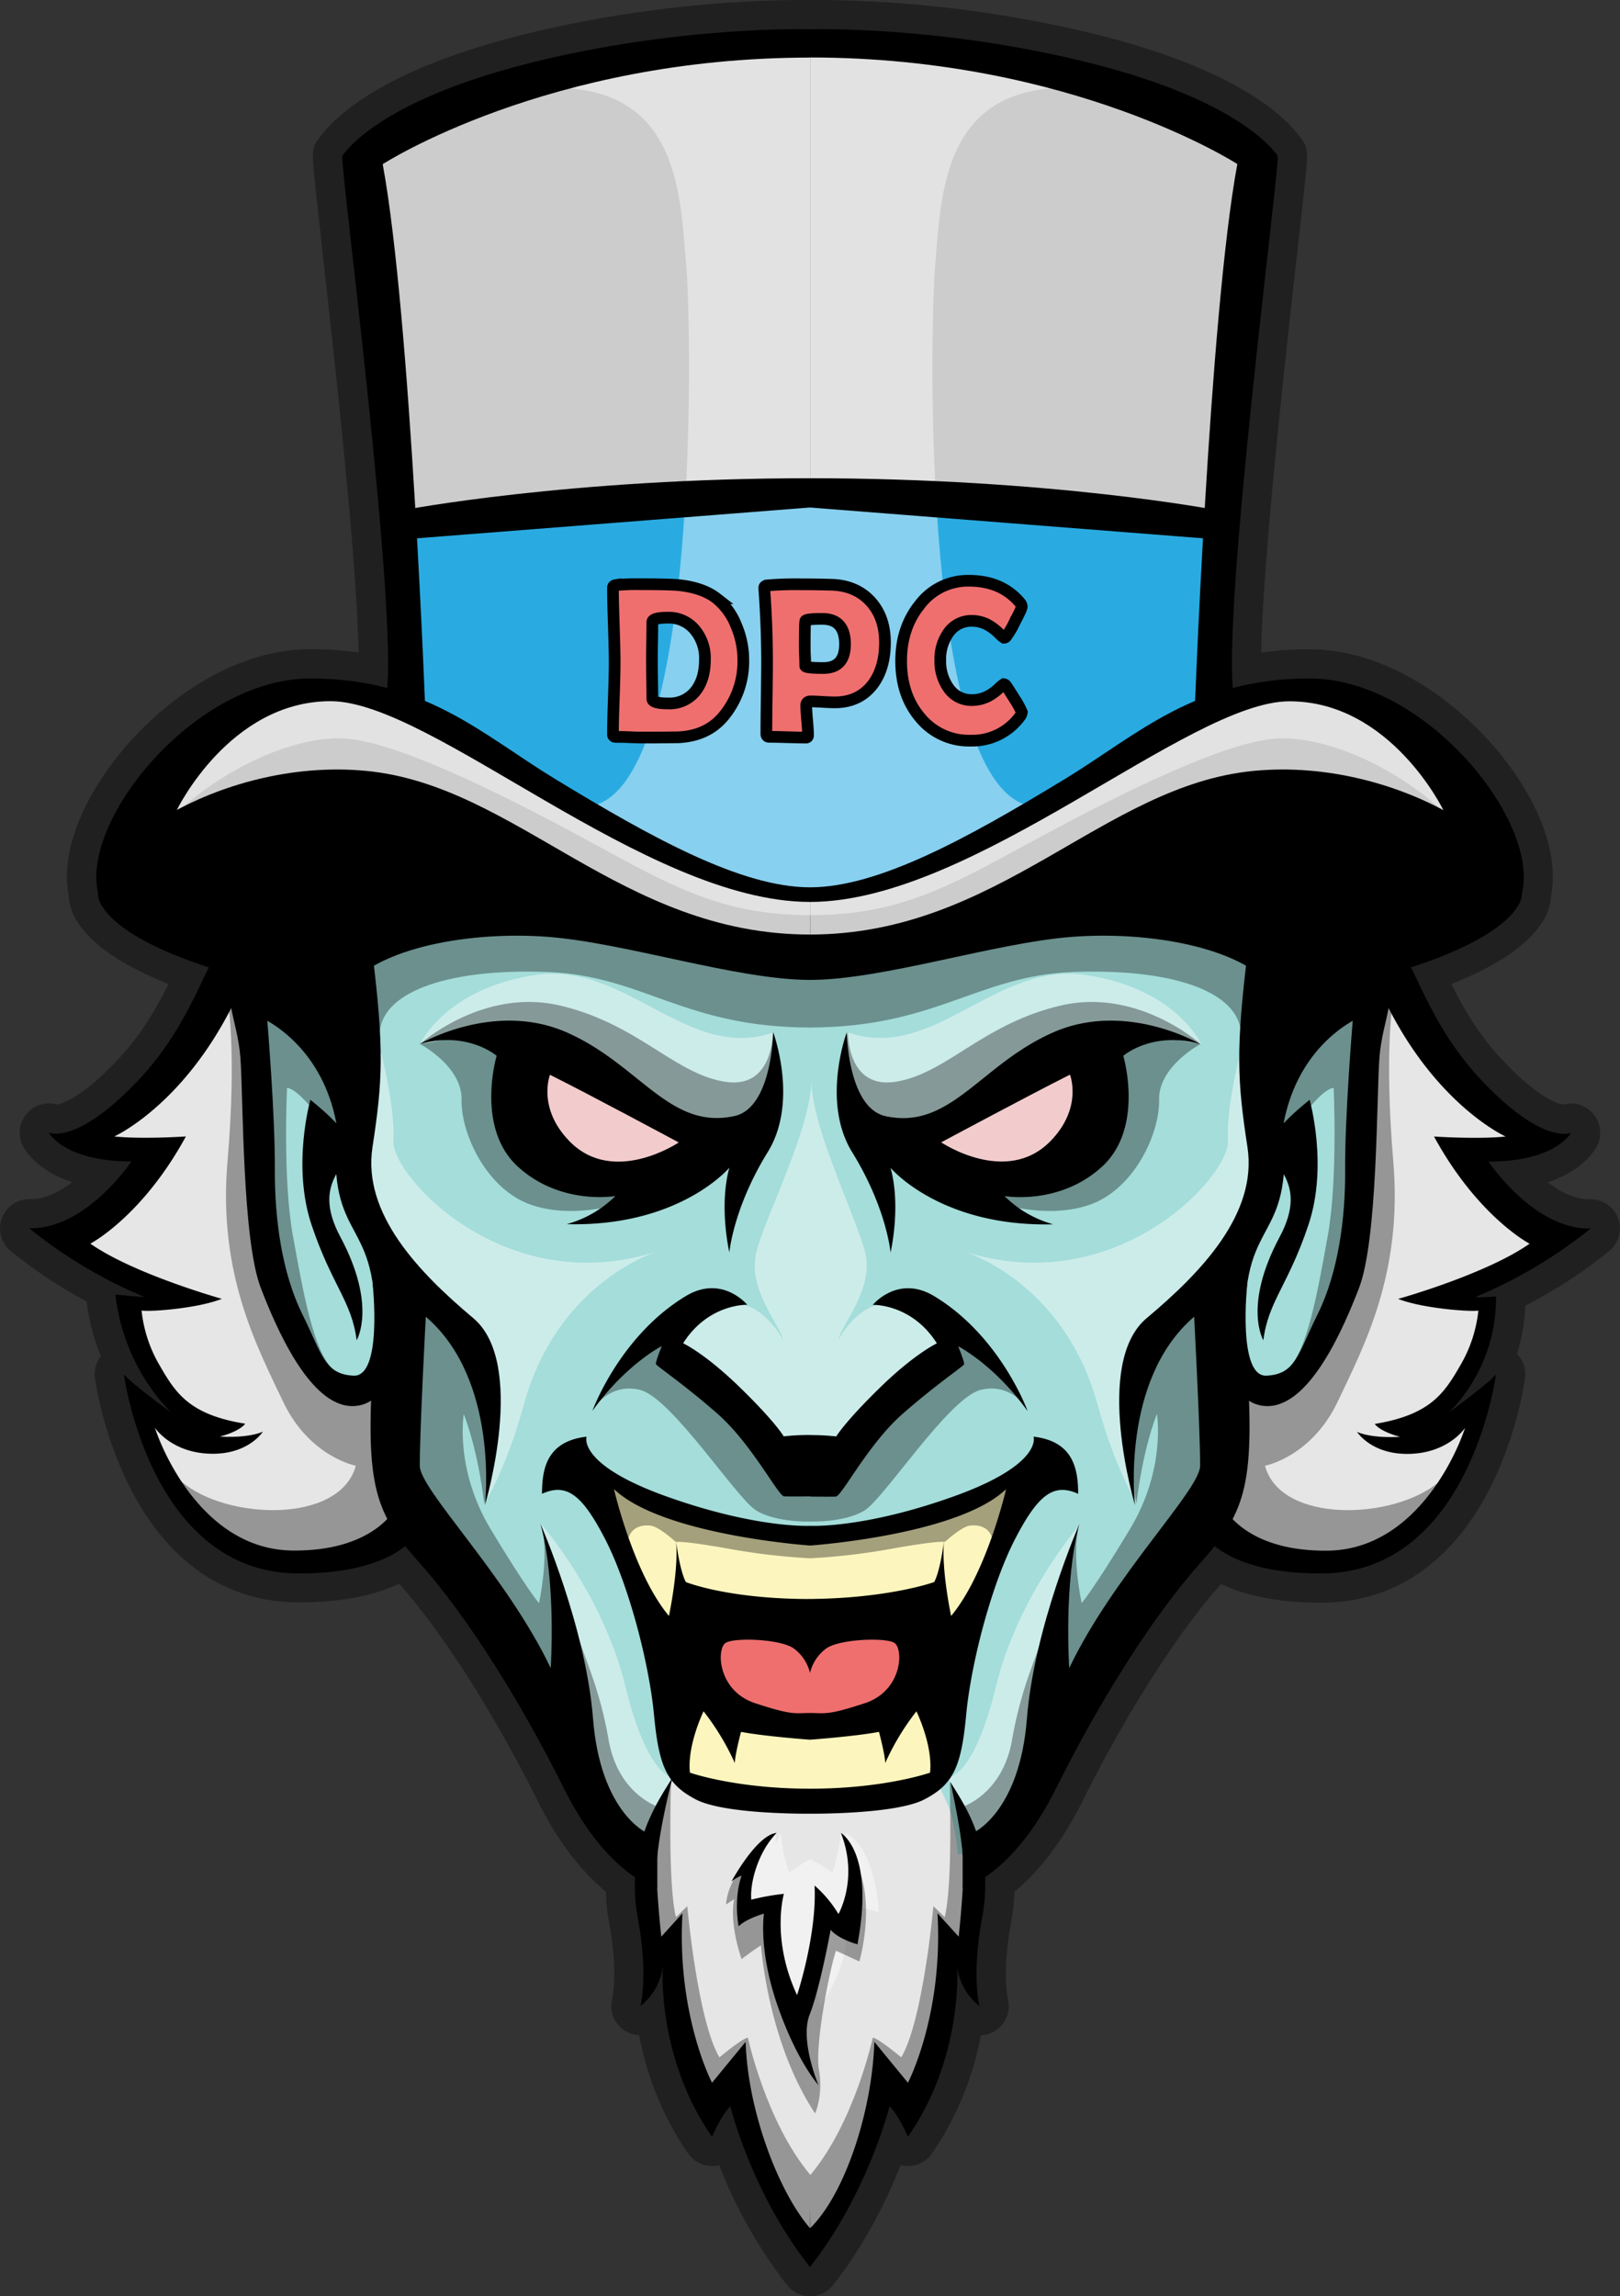 <svg xmlns="http://www.w3.org/2000/svg" viewBox="0 0 554.52 785.94"><rect x="0" y="0" width="554.52" height="785.94" fill="#333333" stroke="none"/><defs><style>.cls-1{isolation:isolate;}.cls-2{opacity:0.38;}.cls-11,.cls-2{mix-blend-mode:darken;}.cls-3,.cls-4{fill:#e6e6e6;}.cls-13,.cls-14,.cls-4{stroke:#000;stroke-miterlimit:10;}.cls-5{fill:#ccc;}.cls-6{fill:#a4ddda;}.cls-7{fill:#29abe2;}.cls-8{fill:#fcf6be;}.cls-14,.cls-9{fill:#ef6f6f;}.cls-10{fill:#fff;opacity:0.44;mix-blend-mode:lighten;}.cls-11{opacity:0.35;}.cls-12{fill:#f2cccc;}.cls-13{fill:none;stroke-width:10px;}.cls-14{stroke-width:4px;}</style></defs><g class="cls-1"><g id="Layer_2" data-name="Layer 2"><g id="back"><g class="cls-2"><path d="M277.26,785.94a10,10,0,0,1-7.84-3.79,163.54,163.54,0,0,1-23.24-41.08,9.74,9.74,0,0,1-1.33.24,10.28,10.28,0,0,1-1.1.06,10,10,0,0,1-8.21-4.28,106.05,106.05,0,0,1-16.75-40.48,9.92,9.92,0,0,1-5.23-1.76,10,10,0,0,1-4-10.68c.11-.52,2-9.65-1-25.7a70.48,70.48,0,0,1-1.18-11c-6.52-5.37-15.29-14.86-23.31-31-14.86-29.9-32.55-57.63-47.43-74.41-8.94,4.24-20.45,6.39-34.28,6.39-24.88,0-44.94-13.68-58-39.56A129,129,0,0,1,32.5,471.67a10,10,0,0,1,2-7.44,76.07,76.07,0,0,1-4.84-18.76A161.1,161.1,0,0,1,3.47,428,10,10,0,0,1,10,410.44h.62c5,0,10-2.69,14.08-5.8-12-4-16-10.83-16.86-12.42a10,10,0,0,1,8.91-14.54,9.69,9.69,0,0,1,2.68.37c1.34-.19,8-1.74,20.48-14.92,8.58-9,13.89-18.52,17.78-26.35-16.59-6.56-27.32-14.16-32-22.61a17.89,17.89,0,0,1-2.18-7.62c-2.61-13.7,3.58-31.17,17-48,14-17.57,38.66-36.34,65.67-36.34a117.79,117.79,0,0,1,16.55,1.12c-.55-32-8.15-99.73-12.36-137.21l0-.36c-1-9-1.89-16.87-2.47-22.37-1.14-10.95-1.32-12.63,1.22-16,5.91-8.16,22.74-23.59,69.22-35.36A411.93,411.93,0,0,1,273.53,0c1.94,0,3.21,0,3.73,0s1.79,0,3.73,0a412,412,0,0,1,95.16,12c46.47,11.77,63.3,27.2,69.2,35.35l.06.08c2.49,3.33,2.32,5,1.17,16-.58,5.49-1.45,13.29-2.46,22.32l-.05.41c-4.21,37.48-11.81,105.24-12.36,137.21a117.9,117.9,0,0,1,16.55-1.12c27,0,51.64,18.77,65.67,36.34,13.46,16.84,19.65,34.3,17,48a17.8,17.8,0,0,1-2.18,7.61c-4.63,8.45-15.37,16.05-31.95,22.61,3.88,7.82,9.19,17.31,17.77,26.35,12.52,13.18,19.15,14.74,20.48,14.92a9.69,9.69,0,0,1,2.68-.37,10,10,0,0,1,8.92,14.54c-.81,1.59-4.9,8.42-16.87,12.42,4.07,3.11,9,5.8,14.09,5.8h.62A10,10,0,0,1,551.05,428a164.25,164.25,0,0,1-28.94,18.9,64.6,64.6,0,0,1-2.85,16.48,10,10,0,0,1,2.76,8.27A128.3,128.3,0,0,1,510.2,509c-13.07,25.88-33.13,39.56-58,39.56-13.83,0-25.33-2.15-34.27-6.39-14.89,16.78-32.58,44.51-47.44,74.41-8,16.09-16.76,25.57-23.26,30.94a74.55,74.55,0,0,1-1.23,11c-3.07,16.49-1,25.67-1,25.76a10,10,0,0,1-9.25,12.38A105.87,105.87,0,0,1,319,737.09a10,10,0,0,1-8.2,4.28,10.32,10.32,0,0,1-1.11-.06,9.45,9.45,0,0,1-1.39-.26c-4.72,11.92-12.15,27.12-23.17,41.09a9.93,9.93,0,0,1-7.84,3.8Z"/></g></g><g id="color"><path class="cls-3" d="M223.9,678.33l-1.23,1.86S224,683.77,223.9,678.33Z"/><path class="cls-4" d="M124.06,473.69S98.12,480.5,90.5,428.11a517.42,517.42,0,0,1-4.7-97L68.5,349.34,33,389l21,8.58L25,426.88l36,16.81-16,4.5,9,25,13,13.18H48.5s17,44.82,49.5,48.32,45.69-12,45.69-12L133,471.59Z"/><path class="cls-5" d="M143.69,243.69s-11.14-8.2-44.34-5.5-46.16,46.68-46.16,46.68S131.5,281.69,173,300.69s104.37,30.39,104.37,30.39V15.19c-109.37,0-153.31,41-153.31,41Z"/><path class="cls-3" d="M332.08,680.19l-1.23-1.86C330.79,683.77,332.08,680.19,332.08,680.19Z"/><path class="cls-3" d="M327.38,616.1c-3.37-10.59-5-10.08-5-10.08-4.58,9.34-46.9,10.59-46.9,10.59h0c-7.84-.38-39.18-2.43-43.19-10.59,0,0-1.59-.51-5,10.08s-5.87,35.09-4.12,52.84c.45,4.56.63,7.51.65,9.39l7.48-11.39s-3.84,27.75,12.39,50.5l8-7.5s12.75,46,19.75,52.75,5.8,4.75,5.8,4.75V755.2l.15,12.24s-1.2,2,5.8-4.75S303,709.94,303,709.94l8,7.5c16.23-22.75,12.39-50.5,12.39-50.5l7.48,11.39c0-1.88.2-4.83.65-9.39C333.25,651.19,330.75,626.69,327.38,616.1Z"/><path class="cls-4" d="M500.75,397.6l21-8.58-35.53-39.68L469,331.08a517.42,517.42,0,0,1-4.7,97c-7.62,52.39-33.56,45.58-33.56,45.58l-8.91-2.1-10.72,51.1s13.19,15.5,45.69,12,49.5-48.32,49.5-48.32h-18.5l13-13.18,9-25-16-4.5,36-16.81Z"/><path class="cls-6" d="M469.75,333.69l-72.53-25L310,323.19l-35.52,7.28L240,323.19l-84.63-14.48L85,333.69a565.45,565.45,0,0,1,2.06,63.91c-.94,33.92,16.44,66.79,24.85,74s21.06,0,21.06,0l5.53,40.66s46.5,59.94,58,90.44,26.17,32,26.17,32A86.84,86.84,0,0,1,225,620.78c1.62-5.54,6.38-14,6.38-14l40.13,8.69v1.27l3-.63,2.88.63v-1.23l41.54-8.73s4.9,8.51,6.58,14a85.07,85.07,0,0,1,2.39,13.91s15.12-1.5,27-32,59.77-90.44,59.77-90.44l5.7-40.66s13,7.2,21.7,0,26.58-40.07,25.61-74A548.87,548.87,0,0,1,469.75,333.69Z"/><path class="cls-5" d="M455.4,238.19c-33.2-2.7-44.34,5.5-44.34,5.5l19.63-187.5s-43.94-41-153.32-41V331.08s62.88-11.39,104.38-30.39,119.81-15.82,119.81-15.82S488.61,240.89,455.4,238.19Z"/><path class="cls-7" d="M277.37,168.69S159,173.4,137,179.54l1.86,63.18,93.53,51.47A94.51,94.51,0,0,0,276.28,305h0a102.44,102.44,0,0,0,46.11-10.84l93.53-51.47,1.86-63.18C395.8,173.4,277.37,168.69,277.37,168.69Z"/><path class="cls-8" d="M318.25,581.19l-24.5,7.25-43.38-1.25-21.12-9.75,2.13,29.29,14.37,7.46,38,4.75,36.58-10.56S324.75,586.69,318.25,581.19Z"/><path class="cls-9" d="M294.16,555.36s-34.5-4.17-37.16-4.84-18.67,5.74-18.67,5.74,7,25.1,7.83,25.76,28.5,10.84,46.17,6.38,19.83-15.71,19.83-15.71C318.83,557.69,294.16,555.36,294.16,555.36Z"/><path class="cls-8" d="M212.62,508.31l-6.29-.5c1.33,8.63,20.17,53.52,20.17,53.52L240,547.69c13.27,6.37,71.1,2,71.1,2s3.63,14.87,12.86,11,24.44-54.75,24.44-54.75-42.3,16.25-67.42,19.75S212.62,508.31,212.62,508.31Z"/></g><g id="highligt"><path class="cls-10" d="M252.83,384.69c17.5-9.25,11.86-31.32,11.86-31.32-29.3,10.18-50.19-24.18-81.19-19.68s-39.7,23.65-39.7,23.65,11.2-2.15,29.7-5.15S235.33,393.94,252.83,384.69Z"/><path class="cls-10" d="M225.25,428.26c-52.52,17-91.25-25.94-90.59-37.74s-4.37-30.9-4.37-30.9-9.29,38.07-6.23,52.57,20.69,27.5,35.94,42,5.75,60.5,5.75,60.5,7.25-11,13.59-34C190.29,440.89,221.09,429.61,225.25,428.26Z"/><path class="cls-10" d="M225.25,428.26l.48-.15Z"/><path class="cls-10" d="M214.07,577.19c-7.68-31.5-28.82-55.5-28.82-55.5,5.5,16.25,13.25,70.33,17.5,88.22S222.21,631,222.21,631a58.28,58.28,0,0,1,3.25-11.32c2.45-6.2,5-11.28,5-11.28S221.75,608.69,214.07,577.19Z"/><path class="cls-10" d="M302.16,384.69c17.5,9.25,60.84-35.5,79.34-32.5s29.69,5.15,29.69,5.15-8.69-19.15-39.69-23.65-51.89,29.86-81.2,19.68C290.3,353.37,284.66,375.44,302.16,384.69Z"/><path class="cls-10" d="M311.7,447.64c-15.55-7.31-24.82,11.09-24.82,11.09,1.27-5.62,12.62-17.79,9.12-30.62s-18.38-42.67-18.27-58.76c.12,16.09-15.23,45.92-18.73,58.76s7.85,25,9.11,30.62c0,0-9.27-18.4-24.82-11.09s-11.91,17.05-11.91,17.05l35.05,32.41,10.1,1.22v.12l.5-.06.46.06v-.11l11.08-1.23,35.05-32.41S327.25,454.94,311.7,447.64Z"/><path class="cls-10" d="M329.74,428.26l-.48-.15Z"/><path class="cls-10" d="M420.33,390.52c.67,11.8-38.07,54.73-90.59,37.74,4.17,1.35,35,12.63,45.91,52.39,6.35,23,13.6,34,13.6,34s-9.5-46,5.75-60.5,32.88-27.5,35.94-42-6.23-52.57-6.23-52.57S419.66,378.69,420.33,390.52Z"/><path class="cls-10" d="M289.33,627.37a22.22,22.22,0,0,1,.18,4.08,37.59,37.59,0,0,0-1.76-4.08,58.68,58.68,0,0,1-2.84,13.53c-1.57-1.2-7.46-4.62-7.46-4.62a72.9,72.9,0,0,0-7.37,4.62,58.27,58.27,0,0,1-2.83-13.53,38.65,38.65,0,0,0-1.77,4.08,22.22,22.22,0,0,1,.18-4.08c-10.83,5.43-11.41,27.07-11.41,27.07l9.09-2.32a12.35,12.35,0,0,0,2.23,5.21c0,1.58-.06,3.57-.11,6.11-.19,10.75,8.79,23.43,8.79,23.43l3.25-12.56,3.25,12.56s9-12.68,8.78-23.43c0-2.54-.08-4.53-.1-6.11a12.48,12.48,0,0,0,2.23-5.21l9.09,2.32S300.16,632.8,289.33,627.37Z"/><path class="cls-10" d="M324.51,608.38s2.57,5.08,5,11.28A58.28,58.28,0,0,1,332.79,631s15.21-3.18,19.46-21.07,12-72,17.5-88.22c0,0-21.15,24-28.82,55.5S324.51,608.38,324.51,608.38Z"/><path class="cls-10" d="M451.49,236.86c-33.13-5.48-51.08,10.23-97.8,39.16-38.46-4.43-35.47-164-33.53-186,2-22.66,2.48-56.66,39.59-59.79-19.74-11.12-82-15-82-15v.15c-8.3.55-64.23,4.61-82.49,14.89,37.12,3.13,37.59,37.13,39.59,59.79,1.94,22,4.93,181.57-33.53,186-46.71-28.93-64.66-44.64-97.79-39.16-33.76,5.58-43.26,41.58-43.26,41.58,15.75-15,39.26-26.25,56.88-25.75s55.12,19.25,84.12,35,45.53,25.41,76,25.5h.39c30.49-.09,47.22-9.82,76.1-25.5s66.5-34.5,84.12-35,41.13,10.75,56.88,25.75C494.75,278.44,485.25,242.44,451.49,236.86Z"/></g><g id="shadow"><g class="cls-11"><path d="M247.75,370.19c-17.25-3-29.5-19.75-56-26s-47.95,13.15-47.95,13.15,19.95-6.83,30.45-.62,13.13,19.72,13.13,19.72a35.82,35.82,0,0,1,26.12,6.5c13,9.25,14.25,12.25,14.25,12.25s32.75,4.25,36.75-10.5,0-31.5,0-31.5S265,373.19,247.75,370.19Z"/><path d="M197,401.69l-15.81-22-4.69-28-32.7,5.65s14.45,7.6,14.2,19.1,8.5,30.75,24,36,33-1.25,33-1.25C216.25,402.69,197,401.69,197,401.69Z"/><path d="M115.25,390.94l6.5-15.75-18.24-25.85-19.17-7.65,6.16,86.42L108,471.7s12.29,3.07,5.78-3.26-10-26-13.53-45.5-2-50.61-2-50.61C103.75,373,115.25,390.94,115.25,390.94Z"/><path d="M185.5,522.74c2.5,10-1,26-1,26s-4-4.5-16.5-25.25-9.25-39.5-9.25-39.5c5.25,13.75,7,30.75,7,30.75,5-16-1-54.5-1-54.5l-23.5-17.25-6.73,40L138,519.69l53,71s10.23,28,8.23-.73S185.5,522.74,185.5,522.74Z"/><path d="M208.33,595.52c-3.33-19-8.67-28.5-11-37.5a388,388,0,0,0,1,42.34c1.83,23.83,23.26,34.09,23.26,34.09l4.14-15.86S211.66,614.52,208.33,595.52Z"/><path d="M289.16,660.52,282.5,655s-8.67,33-8.67,33.67-8.33-18.15-8.33-18.15l.16-19-9.33,2-1.83-12,11.16-14.15a59.62,59.62,0,0,0-8.68,7.84c-4,4.45-8,10.37-8.46,16.65l2.81-1.84s-2,7,2.5,20.52c0,0,5.17-3.85,6.67-4.68,0,0,2.16,32.83,18.5,57.5,0,0,2.83-6,1.33-14.84s3.83-35.16,5.83-40.83l8,3.67s4.74-16.18.54-29.67Z"/><path d="M253.27,709.07l.09-.13S253.32,709,253.27,709.07Z"/><path d="M203.32,481.94c-.21.31-.32.5-.32.5C203.1,482.27,203.21,482.11,203.32,481.94Z"/><path d="M124.06,476.59c-8.92,5-17.23-13.57-27.35-30.18S85,333.69,85,333.69l-7.13,8s3.29,17.67,0,55.91,10,63.09,19,82.09,24.92,22,24.92,22c-5.42,20-44.25,18.58-59.56,5.5,5.37,18.5,29.93,26.39,48.81,26.17s25.5-10.44,25.5-10.44l-2-31.18S133,471.59,124.06,476.59Z"/><path d="M148.75,308.71c-31,14.73-35.75,27.23-35.75,27.23l17,17c1.5-14,24.51-21.5,57.38-20.25s46.62,19,90.11,19l-.12-23.5S179.75,294,148.75,308.71Z"/><path d="M363,344.19c-26.5,6.25-38.75,23-56,26s-16.75-17-16.75-17-4,16.75,0,31.5S327,395.19,327,395.19s1.25-3,14.25-12.25a35.82,35.82,0,0,1,26.12-6.5s2.63-13.5,13.13-19.72,30.45.62,30.45.62S389.5,337.94,363,344.19Z"/><path d="M373.56,379.69l-15.81,22s-19.25,1-18,9.5c0,0,17.5,6.5,33,1.25s24.25-24.5,24-36,14.2-19.1,14.2-19.1l-32.7-5.65Z"/><path d="M433,375.19l6.5,15.75s11.5-18,17-18.61c0,0,1.5,31.11-2,50.61s-7,39.17-13.53,45.5,5.78,3.26,5.78,3.26l17.5-43.59,6.15-86.42-19.16,7.65Z"/><path d="M390,460.19s-6,38.5-1,54.5c0,0,1.75-17,7-30.75,0,0,3.25,18.75-9.25,39.5s-16.5,25.25-16.5,25.25-3.5-15.9-1-26c0,0-11.75,38.45-13.75,67.2s8.23.73,8.23.73l53-71L420.23,483l-6.73-40Z"/><path d="M346.42,595.52c-3.33,19-17.4,23.07-17.4,23.07l4.14,15.86s21.43-10.26,23.26-34.09a388,388,0,0,0,1-42.34C355.09,567,349.75,576.52,346.42,595.52Z"/><path d="M343.61,507.86c-20.08,13.45-64.36,16-66.25,16.16h-.13c-1.89-.11-46-2.71-66.09-16.15a1.23,1.23,0,0,0-1.69.27l-2.67,3.52a1.24,1.24,0,0,0-.14,1.27l6.21,13.55a1.24,1.24,0,0,0,2.31-.12h0c1.17-3.67,4.52-4.5,7.51-4.17,2.49.28,6.87,4,8.27,5.26a1.18,1.18,0,0,0,.91.31c1.12-.07,4.84.09,17.15,2.26a220.51,220.51,0,0,0,28.33,3.34h.08A220.36,220.36,0,0,0,305.75,530c12.3-2.17,16-2.33,17.15-2.26a1.18,1.18,0,0,0,.91-.31c1.4-1.25,5.78-5,8.27-5.26,3-.33,6.34.5,7.51,4.17h0a1.24,1.24,0,0,0,2.31.12l6.21-13.55a1.24,1.24,0,0,0-.14-1.27l-2.67-3.52A1.24,1.24,0,0,0,343.61,507.86Z"/><path d="M334.25,634.69c-4.78-9.66-9.19-24.78-9.19-24.78s1.18,35-1.69,46.28l-3.87-3.75s-3.49,39-11,51.75c0,0-7.75-6.5-9.75-6.75,0,0-6.22,29-21.36,47-15.14-18-21.39-47-21.39-47-2,.25-9.75,6.75-9.75,6.75-7.51-12.72-11-51.75-11-51.75l-3.87,3.75c-2.87-11.25-1.69-46.28-1.69-46.28s-4.41,15.12-9.19,24.78,3.28,40.67,3.28,40.67l5.67-10.92s1.93,2.5,1.93,20,11.87,40.75,11.87,40.75l10-16.12c0-.11.09-.13.09-.13l-.09.13c-.24.6-.66,3.74,4,19.37,4.94,16.56,17.59,34.7,20.2,38.33v.67l.23-.34.24.34v-.67c2.5-3.65,14.58-21.78,19.52-38.33,4.67-15.63,4.25-18.77,4-19.37l-.09-.13s0,0,.09.13l10,16.12s11.87-23.25,11.87-40.75,1.93-20,1.93-20L331,675.36S339,644.35,334.25,634.69Z"/><path d="M301.39,708.94l.09.13C301.43,709,301.39,708.94,301.39,708.94Z"/><path d="M327,454.94l-2,9.25-48.2,42.22-47.05-42.22-2-9.25s-15.86,13.42-24.43,27c1.27-1.89,6.42-8.4,15.66-6.25,10.77,2.5,33,37,39.77,41.25s18.62,3.85,18.62,3.85,11.88.4,18.63-3.85,29-38.75,39.77-41.25c9.24-2.15,14.39,4.36,15.66,6.25C342.85,468.36,327,454.94,327,454.94Z"/><path d="M351.43,481.94c.11.17.22.33.32.5C351.75,482.44,351.64,482.25,351.43,481.94Z"/><path d="M433,501.69s15.92-3,24.92-22,22.25-43.84,19-82.09,0-55.91,0-55.91l-7.13-8s-1.58,96.1-11.71,112.72-18.43,35.18-27.35,30.18-10.46,15.15-10.46,15.15l-2,31.18s6.62,10.21,25.5,10.44,43.44-7.67,48.81-26.17C477.25,520.27,438.42,521.69,433,501.69Z"/><path d="M406,308.71C375,294,277.37,328.19,277.37,328.19l-.51,23.5c43.48,0,57.64-17.75,90.51-19s55.88,6.25,57.38,20.25l17-17S437,323.44,406,308.71Z"/></g></g><g id="Layer_2-2" data-name="Layer 2"><path d="M329.78,642.12c-.5,10.75-1.63,20.75-1.63,20.75l-7.25-8c2,34.88-10.12,58-10.12,58l-11.5-14c-.69,23.14-9.78,51.82-22,63.82-11.14-13-21.36-40.68-22.05-63.82l-11.5,14s-12.13-23.12-10.12-58l-7.25,8s-1.13-10-1.63-20.75c-.51-11,5.32-33.09,5.49-33.74-5.26,8.5-16.35,24.26-11.88,48.25,3.64,19.49.89,30,.89,30a20.78,20.78,0,0,0,7.63-13.25s-2.13,30.75,16.87,58c0,0,2.75-6.75,6.25-10.5,0,0,7.25,29.82,27.26,55.07,19.74-25,27.27-55.07,27.27-55.07,3.5,3.75,6.25,10.5,6.25,10.5,19-27.25,16.87-58,16.87-58a20.73,20.73,0,0,0,7.63,13.25s-2.75-10.5.88-30c4.48-24-5.63-38.26-10.88-46.76C325.28,609.87,330.3,631,329.78,642.12Z"/><path d="M287.83,627.37C294,643,287,655.12,287,655.12a41,41,0,0,0-8.17-9.75c.83,17-6,37.5-6,37.5-9-19.33-4.5-34.66-4.5-34.66a81.75,81.75,0,0,0-11.17,2c-.5-5.84,2.34-16.34,8.67-22.84C259,628,250.37,644,250.37,644a11.9,11.9,0,0,1,3.46-2c-2.83,8.33-1,17.33-1,17.33,2.67-2.66,8.67-4.33,8.67-4.33s-2,12.33,4.66,31.5,14,27.17,14,27.17-6.5-15.34-3-24.17,7.17-29,7.17-29c2.5,3.17,9.17,5,9.17,5C299.5,634,287.83,627.37,287.83,627.37Z"/><path d="M253.16,474.77c-11.91-11.58-19.33-15-19.33-15,8.67-13.66,21.95-13.17,21.95-13.17s-8.59-10.45-21-3c-22.75,13.71-32,39.31-32,39.31,11.5-16,23.75-22.17,23.75-22.17s-2.25,5.49-2,6.17,9.25,6.63,21,16.92,20.87,28.23,22.87,28.34,8.86,0,8.86,0V491.16a79.77,79.77,0,0,0-9,.47S265.47,486.73,253.16,474.77Z"/><path d="M203,588.31c-2.5-31.54-18-66.74-18-66.74,5.5,20.12,3.5,49.37,3.5,49.37-15-31.54-44.81-61-44.81-69.25,0-12.67,2.06-51,2.06-51C171.07,472.33,166,515.17,166,515.17s14.5-48.46-4-64-38-35.66-34.5-58.51,4-33.37,0-66.29L111,336.43s6,15.54,4,53.48,16.14,25.42,13,71.43S127.5,517,143.5,534.83,178,581.91,193,612.09s32,34.28,32,34.28V628.54C221,628.54,205.5,619.86,203,588.31Z"/><path d="M251.36,382C229.12,386.83,219,364.37,194,353.37s-50.34,4-50.34,4c16.34-4.66,26.34,4,26.34,4s-7.34,24.67,7.33,38,33.33,10,33.33,10A38.07,38.07,0,0,1,194,419c38.66,1,55.66-19.33,55.66-19.33-3.66,13.33,0,29,0,29s1.31-15.19,13.14-34.35c10.68-17.29,1.86-41,1.86-41S264.28,379.25,251.36,382Z"/><path class="cls-12" d="M195,390.69c15.08,15.35,37.33.35,37.33.35s-29.58-15.92-44.08-23.17C188.28,367.87,183.74,379.21,195,390.69Z"/><path d="M106.26,232.22c-39.33,0-78.4,48.15-72.75,73.15l27-28.09S78.48,240,113.16,240,221,308.71,277.26,308.71v-5c-23.43,0-54-16.84-87.26-37.09C164.87,251.32,145.6,232.22,106.26,232.22Z"/><path d="M180.83,21.71c-51.33,13-62.67,30.33-63.67,31.66s19.46,157.46,15.06,184.9l13.53,9.1S140.66,108.52,131,56.19c0,0,56.38-36.48,146.26-36.48V10S232.16,8.71,180.83,21.71Z"/><path d="M119.83,391.86c-.38-5.13-13.58-15.42-13.58-15.42s-6.42,22.42.39,42.79c6.91,20.65,13.78,26.17,15.44,39.5,0,0,7.08-11.71-5.58-35.37C106.17,404.07,120.37,399,119.83,391.86Z"/><path d="M100.25,530.71c-29-.22-43.5-30.85-47.25-42.05,0,0,5.5,8.45,18.75,8.91S90,490,90,490s-4.25,2.28-14.75,1.71c0,0,6.49-1.58,8.69-4.41C65,484.26,60.19,477,54.66,467.36a46.45,46.45,0,0,1-6.2-18.8c2.79.5,19.08-.67,27.47-4-3.25-.93-30.9-9-45-18.89,0,0,17.7-9.19,32.7-36.69,0,0-15,1-24.5,0,0,0,28-12.58,45.34-55.66l4-7-7.34-8.68c-10.33,6.67-12.87,30.08-34,52.33s-30.41,17.67-30.41,17.67,5,9.83,28.25,9.91c0,0-15.5,23.34-35,22.84A162.43,162.43,0,0,0,49.62,444c-.44-.08-7.12-.54-10.12-.94a69.05,69.05,0,0,0,19,40.34s-13.17-9.56-16.09-13c0,0,8.92,68.15,59.92,68.15,39.63,0,43.42-19,43.42-19L136,515.17S129.25,530.94,100.25,530.71Z"/><path class="cls-13" d="M138.83,179.54s56.2-10.85,138.43-10.85Z"/><path d="M319.75,443.63c-12.42-7.48-21,3-21,3s13.28-.49,21.94,13.17c0,0-7.41,3.42-19.33,15-12.3,12-15.11,16.86-15.11,16.86a79.83,79.83,0,0,0-9-.47v21.05s6.86.1,8.86,0,11.13-18.06,22.88-28.34,20.75-16.23,21-16.92-2-6.17-2-6.17,12.25,6.17,23.75,22.17C351.75,482.94,342.5,457.34,319.75,443.63Z"/><path d="M427,326.37c-4,32.92-3.5,43.43,0,66.29s-16,43-34.5,58.51-4,64-4,64-5.07-42.84,20.25-64.48c0,0,2.05,38.33,2.05,51,0,8.26-29.8,37.71-44.8,69.25,0,0-2-29.25,3.5-49.37,0,0-15.5,35.2-18,66.74s-18,40.23-22,40.23v17.83s17-4.11,32-34.28S395,552.66,411,534.83s18.73-27.49,15.54-73.49,15-33.48,13-71.43,4-53.48,4-53.48Z"/><path d="M360.5,353.37c-25,11-35.1,33.46-57.34,28.67-12.92-2.79-13.33-28.67-13.33-28.67s-8.81,23.7,1.86,41c11.84,19.16,13.14,34.35,13.14,34.35s3.67-15.67,0-29c0,0,17,20.33,55.67,19.33a38.08,38.08,0,0,1-16.67-9.67s18.67,3.34,33.33-10,7.34-38,7.34-38,10-8.66,26.33-4C410.83,357.37,385.5,342.37,360.5,353.37Z"/><path class="cls-12" d="M322.16,391s22.25,15,37.34-.35c11.28-11.48,6.74-22.82,6.74-22.82C351.75,375.12,322.16,391,322.16,391Z"/><path d="M353.78,491.74s3.37,9.48-27.5,20.51-49,10-49,10-18.14,1-49-10-27.5-20.51-27.5-20.51c-13.75,1.6-15.25,11.2-15.25,19.55,8.33-3.74,13.66.07,21.66,15.62s15,42.36,16.67,60,4.33,23.77,14.33,29,39.1,4.87,39.1,4.87,29.1.31,39.1-4.87,12.67-11.28,14.33-29,8.67-44.49,16.67-60,13.33-19.36,21.67-15.62C369,502.94,367.53,493.34,353.78,491.74Zm-35.42,115s-15.53,5.49-41.1,5.49-41.1-5.49-41.1-5.49c-1-9.44,4.67-21,4.67-21a86,86,0,0,1,10.7,17.72c0-2.74,2.12-10.68,2.12-10.68,8,1.53,23.61,2.68,23.61,2.68s15.61-1.15,23.61-2.68c0,0,2.13,7.94,2.13,10.68a85.64,85.64,0,0,1,10.69-17.72S319.36,597.31,318.36,606.75Zm-41.1-34.13a14.58,14.58,0,0,1,5.77-8.53c4.66-3.05,19.66-3.66,23-1.83s3,16.45-10,20.72-13.53,3.35-18.77,3.35-5.76.92-18.76-3.35-13.34-18.89-10-20.72,18.33-1.22,23,1.83A14.59,14.59,0,0,1,277.26,572.62Zm48.3-19.51s-3.4-15.92-2.42-25.67c0,0-1.23,10.11-3.37,14.07,0,0-15.88,5.76-44,5.8-27.28-.2-41-5.8-41-5.8-2.15-4-3.38-14.07-3.38-14.07,1,9.75-2.42,25.67-2.42,25.67-12.2-14.62-18.81-43.42-18.81-43.42C226.71,525.5,277.3,529,277.3,529s50.51-3.48,67.08-19.29C344.38,509.69,337.76,538.49,325.56,553.11Z"/><path d="M429,263.87c-51.5,5-87,56-151.77,56s-100.26-51-151.76-56-99.5,30-91,45.5,48.36,25,48.36,25c-8.14,5-1.53,13.82-.53,27.82s.58,62.16,7,78.74c5,12.93,16.54,40.34,31.29,40.34,18.67,0,15.88-37.9,15.88-37.9l-8.89-3.68S131,471.36,121,470.86s-10.74-7.36-17.49-21C96.43,435.55,94,417,94.08,400.37c.14-18.18-2.58-51-2.58-51,11.16,6.52,20.83,18.53,23.83,36.18,3.66-15.25,3.92-47.9,3.92-47.9,10.75-13.25,41.5-19,68.13-17s64.87,14.75,89.88,14.75,63.25-12.75,89.89-14.75,57.38,3.75,68.13,17c0,0,.25,32.65,3.91,47.9,3-17.65,12.67-29.66,23.84-36.18,0,0-2.73,32.85-2.59,51,.13,16.58-2.35,35.18-9.43,49.49-6.75,13.64-7.48,20.5-17.48,21s-6.62-31.17-6.62-31.17L418,443.37s-2.79,37.9,15.88,37.9c14.75,0,26.28-27.41,31.28-40.34,6.42-16.58,6-64.74,7-78.74s7.61-22.82-.53-27.82c0,0,39.87-9.5,48.37-25S480.53,258.87,429,263.87Z"/><path d="M448.26,232.22c-39.33,0-58.61,19.1-83.73,34.4-33.25,20.25-63.84,37.09-87.27,37.09v5c56.24,0,129.43-68.67,164.11-68.67s52.68,37.24,52.68,37.24l27,28.09C526.66,280.37,487.59,232.22,448.26,232.22Z"/><path d="M437.36,53.37c-1-1.33-12.33-18.66-63.67-31.66S277.26,10,277.26,10v9.67c89.89,0,146.27,36.48,146.27,36.48-9.67,52.33-14.75,191.18-14.75,191.18l13.52-9.1C417.91,210.83,438.36,54.71,437.36,53.37Z"/><path d="M434.69,391.86c-.54,7.16,13.66,12.21,3.34,31.5-12.67,23.66-5.59,35.37-5.59,35.37,1.67-13.33,8.54-18.85,15.44-39.5,6.81-20.37.4-42.79.4-42.79S435.08,386.73,434.69,391.86Z"/><path d="M509.53,397.6c23.25-.08,28.25-9.91,28.25-9.91s-9.29,4.59-30.42-17.67-23.67-45.66-34-52.33L466,326.37l4,7C487.36,376.44,515.36,389,515.36,389c-9.5,1-24.5,0-24.5,0,15,27.5,32.71,36.69,32.71,36.69-14.07,9.88-41.73,18-45,18.89,8.38,3.29,24.68,4.46,27.47,4a46.57,46.57,0,0,1-6.21,18.8c-5.52,9.6-10.36,16.9-29.27,20,2.19,2.83,8.69,4.41,8.69,4.41-10.5.57-14.75-1.71-14.75-1.71s5,8,18.25,7.54,18.75-8.91,18.75-8.91c-3.75,11.2-18.25,41.83-47.25,42.05s-35.75-15.54-35.75-15.54l-9.75,4.34s3.78,19,43.41,19c51,0,59.92-68.15,59.92-68.15-2.92,3.43-16.08,13-16.08,13a55.47,55.47,0,0,0,16.08-39.67,72,72,0,0,1-7.21.27,162.62,162.62,0,0,0,39.63-23.52C525,420.94,509.53,397.6,509.53,397.6Z"/><path class="cls-13" d="M415.69,179.54s-56.19-10.85-138.43-10.85Z"/></g><g id="Layer_6" data-name="Layer 6"><path class="cls-14" d="M254.43,225.82a29.29,29.29,0,0,1-6.48,19q-5.73,7.19-16.09,7.55c-1.32,0-5,.08-10.93.08-1.12,0-2.81,0-5.06-.11s-3.94-.11-5.06-.11c-.66,0-1-.29-1-.86q0-4.09.29-12.3t.29-12.29q0-4.27-.29-12.82t-.29-12.77c0-.53.33-.83,1-.93a74,74,0,0,1,8-.3q10.56,0,13.68.33,8.13.9,12.72,4.47A22.39,22.39,0,0,1,252,214.1,29.9,29.9,0,0,1,254.43,225.82Zm-13.14,0a15.09,15.09,0,0,0-3.46-10.27,11.54,11.54,0,0,0-9.26-4.13q-5.28,0-5.28,1.53,0,2.19-.07,6.6t-.06,6.6q0,2.16.06,6.5c.05,2.89.07,5.06.07,6.53q0,1.59,5.49,1.59a11.28,11.28,0,0,0,9.33-4.27Q241.29,232.44,241.29,225.82Z"/><path class="cls-14" d="M302.92,219.9q0,9-4.35,14.59-4.67,5.91-12.86,5.91c-.91,0-2.29-.05-4.13-.16s-3.22-.17-4.13-.17-1.48.46-1.48,1.37c0,1.15.11,2.84.31,5.1s.31,3.94.31,5.06c0,.57-.24.86-.72.86-1.4,0-3.49-.05-6.28-.13s-4.88-.13-6.27-.13q-1,0-1-1.08,0-4.14.12-12.41t.12-12.41q0-11.67-.93-24.55l0-.52c-.05-.47.29-.76,1-.86a114.63,114.63,0,0,1,11.79-.37q5.38,0,10.32.15,8.13.27,13.1,5.54Q302.92,211.14,302.92,219.9Zm-13.68.6q0-8.67-7.78-8.67c-3.66,0-5.58.23-5.76.67s-.24,3.19-.24,8.6c0,.76,0,1.9.08,3.4s.09,2.63.09,3.4q0,.75,6.17.75Q289.24,228.65,289.24,220.5Z"/><path class="cls-14" d="M349.77,243.79a2.93,2.93,0,0,1-.72,1.56,20.15,20.15,0,0,1-16.76,8.15,21.54,21.54,0,0,1-17.35-7.93q-6.48-7.66-6.48-19.34,0-11.31,6.34-19.2a20.66,20.66,0,0,1,16.83-8.25q11.12,0,17.42,7.4a2.39,2.39,0,0,1,.69,1.45q0,.7-2.39,5.24a29.8,29.8,0,0,1-3,5.1.88.88,0,0,1-.68.3,9.17,9.17,0,0,1-1.72-1.49,18,18,0,0,0-3.63-2.79,11.56,11.56,0,0,0-5.62-1.49,9.54,9.54,0,0,0-8.06,4.09,15.47,15.47,0,0,0-2.78,9.38,15.72,15.72,0,0,0,2.78,9.48,9.46,9.46,0,0,0,8.06,4.17,12,12,0,0,0,5.65-1.41,17.17,17.17,0,0,0,3.57-2.61,8.79,8.79,0,0,1,1.68-1.41,1,1,0,0,1,.69.41q.54.68,3,4.65A27.42,27.42,0,0,1,349.77,243.79Z"/></g></g></g></svg>